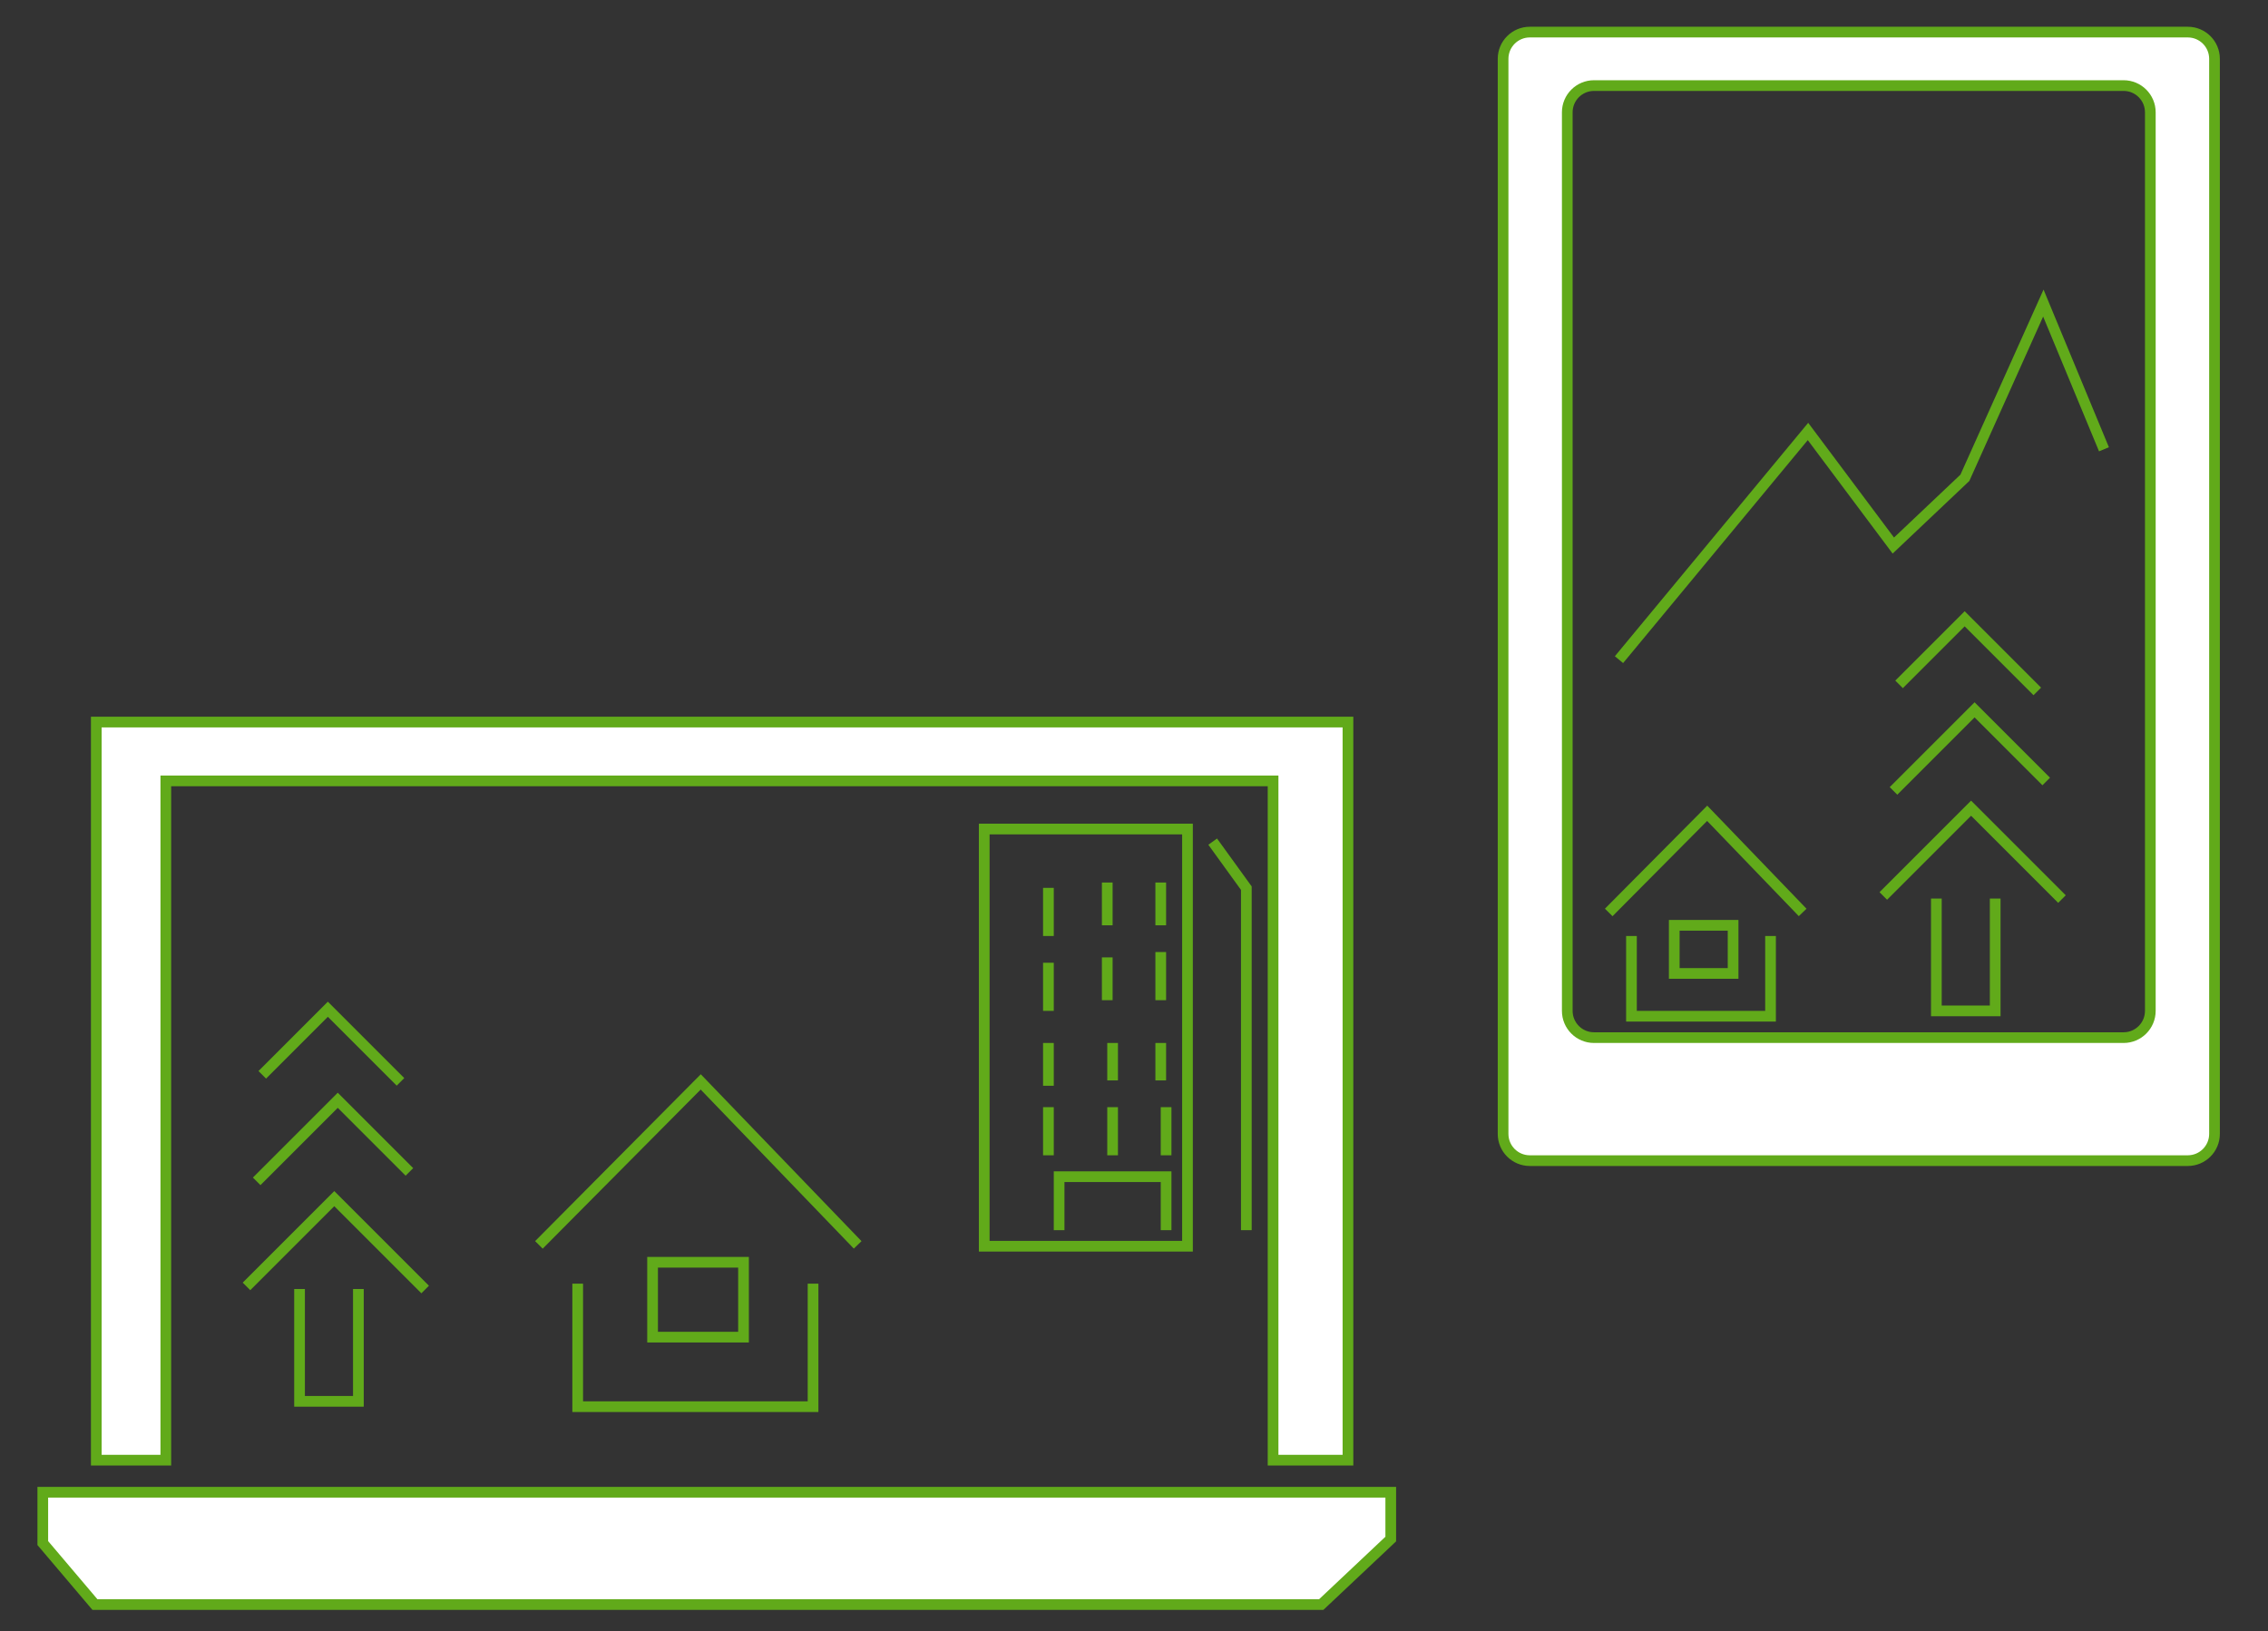 <?xml version="1.0" encoding="utf-8"?>
<!-- Generator: Adobe Illustrator 15.0.2, SVG Export Plug-In . SVG Version: 6.00 Build 0)  -->
<!DOCTYPE svg PUBLIC "-//W3C//DTD SVG 1.1//EN" "http://www.w3.org/Graphics/SVG/1.1/DTD/svg11.dtd">
<svg version="1.1" id="レイヤー_1" xmlns="http://www.w3.org/2000/svg" xmlns:xlink="http://www.w3.org/1999/xlink" x="0px"
	 y="0px" width="424px" height="305px" viewBox="0 0 424 305" enable-background="new 0 0 424 305" xml:space="preserve">
<rect x="0" y="0" width="424" height="305" fill="#333333" stroke="none"/>
<polygon fill="#FFFFFF" stroke="#61AA1A" stroke-width="2" stroke-miterlimit="10" points="18,135 18,273 31,273 31,146 238,146 
	238,273 252,273 252,135 "/>
<polygon fill="#FFFFFF" stroke="#61AA1A" stroke-width="2" stroke-miterlimit="10" points="247,300 233,300 17.75,300 8,288.5 
	8,279 8,279 260,279 260,279 260,287.75 "/>
<polyline fill="none" stroke="#61AA1A" stroke-width="2" stroke-miterlimit="10" points="100.75,232.75 131,202.28 160.338,232.75 
	"/>
<polyline fill="none" stroke="#61AA1A" stroke-width="2" stroke-miterlimit="10" points="108,240 108,263 152,263 152,240 "/>
<polygon fill="none" stroke="#61AA1A" stroke-width="2" stroke-miterlimit="10" points="139,250 139,250 122,250 122,250 122,236 
	122,236 139,236 139,236 "/>
<polyline fill="none" stroke="#61AA1A" stroke-width="2" stroke-miterlimit="10" points="300.75,170.595 319.155,152.057 
	337.005,170.595 "/>
<polyline fill="none" stroke="#61AA1A" stroke-width="2" stroke-miterlimit="10" points="305,175 305,190 331,190 331,175 "/>
<polygon fill="none" stroke="#61AA1A" stroke-width="2" stroke-miterlimit="10" points="324,182 324,182 313,182 313,182 313,173 
	313,173 324,173 324,173 "/>
<path fill="#FFFFFF" stroke="#61AA1A" stroke-width="2" stroke-miterlimit="10" d="M409,6H286c-2.762,0-5,2.238-5,5v201
	c0,2.762,2.238,5,5,5h123c2.762,0,5-2.238,5-5V11C414,8.238,411.762,6,409,6z M402,189c0,2.762-2.238,5-5,5h-99
	c-2.762,0-5-2.238-5-5V21c0-2.762,2.238-5,5-5h99c2.762,0,5,2.238,5,5V189z"/>
<rect x="184" y="155" fill="none" stroke="#61AA1A" stroke-width="2" stroke-miterlimit="10" width="38" height="78"/>
<g>
	<rect x="189.865" y="175" fill="none" stroke="#61AA1A" stroke-width="2" stroke-miterlimit="10" width="6.756" height="0"/>
	<line fill="none" stroke="#61AA1A" stroke-width="2" stroke-miterlimit="10" x1="196" y1="175" x2="196" y2="166"/>
</g>
<g>
	<rect x="210.598" y="175" fill="none" stroke="#61AA1A" stroke-width="2" stroke-miterlimit="10" width="6.755" height="0"/>
	<line fill="none" stroke="#61AA1A" stroke-width="2" stroke-miterlimit="10" x1="217" y1="173" x2="217" y2="165"/>
</g>
<g>
	<rect x="200.813" y="175" fill="none" stroke="#61AA1A" stroke-width="2" stroke-miterlimit="10" width="6.755" height="0"/>
	<line fill="none" stroke="#61AA1A" stroke-width="2" stroke-miterlimit="10" x1="207" y1="173" x2="207" y2="165"/>
</g>
<g>
	<rect x="200.464" y="187" fill="none" stroke="#61AA1A" stroke-width="2" stroke-miterlimit="10" width="6.756" height="0"/>
	<line fill="none" stroke="#61AA1A" stroke-width="2" stroke-miterlimit="10" x1="207" y1="187" x2="207" y2="179"/>
</g>
<g>
	<rect x="210.247" y="187" fill="none" stroke="#61AA1A" stroke-width="2" stroke-miterlimit="10" width="6.756" height="0"/>
	<line fill="none" stroke="#61AA1A" stroke-width="2" stroke-miterlimit="10" x1="217" y1="187" x2="217" y2="178"/>
</g>
<g>
	<rect x="201.513" y="203" fill="none" stroke="#61AA1A" stroke-width="2" stroke-miterlimit="10" width="6.755" height="0"/>
	<line fill="none" stroke="#61AA1A" stroke-width="2" stroke-miterlimit="10" x1="208" y1="202" x2="208" y2="195"/>
</g>
<g>
	<rect x="201.163" y="216" fill="none" stroke="#61AA1A" stroke-width="2" stroke-miterlimit="10" width="6.755" height="0"/>
	<line fill="none" stroke="#61AA1A" stroke-width="2" stroke-miterlimit="10" x1="208" y1="216" x2="208" y2="207"/>
</g>
<g>
	<rect x="210.598" y="203" fill="none" stroke="#61AA1A" stroke-width="2" stroke-miterlimit="10" width="6.755" height="0"/>
	<line fill="none" stroke="#61AA1A" stroke-width="2" stroke-miterlimit="10" x1="217" y1="202" x2="217" y2="195"/>
</g>
<g>
	<rect x="211.646" y="216" fill="none" stroke="#61AA1A" stroke-width="2" stroke-miterlimit="10" width="6.756" height="0"/>
	<line fill="none" stroke="#61AA1A" stroke-width="2" stroke-miterlimit="10" x1="218" y1="216" x2="218" y2="207"/>
</g>
<g>
	<rect x="189.865" y="189" fill="none" stroke="#61AA1A" stroke-width="2" stroke-miterlimit="10" width="6.756" height="0"/>
	<line fill="none" stroke="#61AA1A" stroke-width="2" stroke-miterlimit="10" x1="196" y1="189" x2="196" y2="180"/>
</g>
<g>
	<rect x="189.865" y="203" fill="none" stroke="#61AA1A" stroke-width="2" stroke-miterlimit="10" width="6.756" height="0"/>
	<line fill="none" stroke="#61AA1A" stroke-width="2" stroke-miterlimit="10" x1="196" y1="203" x2="196" y2="195"/>
</g>
<g>
	<rect x="189.865" y="216" fill="none" stroke="#61AA1A" stroke-width="2" stroke-miterlimit="10" width="6.756" height="0"/>
	<line fill="none" stroke="#61AA1A" stroke-width="2" stroke-miterlimit="10" x1="196" y1="216" x2="196" y2="207"/>
</g>
<polyline fill="none" stroke="#61AA1A" stroke-width="2" stroke-miterlimit="10" points="198,230 198,220 218,220 218,230 "/>
<polyline fill="none" stroke="#61AA1A" stroke-width="2" stroke-miterlimit="10" points="226.711,157.355 233,166.054 233,230 "/>
<polyline fill="none" stroke="#61AA1A" stroke-width="2" stroke-miterlimit="10" points="56,241 56,262 67,262 67,241 "/>
<polyline fill="none" stroke="#61AA1A" stroke-width="2" stroke-miterlimit="10" points="46.082,240.513 62.492,224.104 
	79.482,241.094 "/>
<polyline fill="none" stroke="#61AA1A" stroke-width="2" stroke-miterlimit="10" points="49.033,200.953 61.292,188.693 
	74.869,202.271 "/>
<polyline fill="none" stroke="#61AA1A" stroke-width="2" stroke-miterlimit="10" points="47.989,220.871 63.146,205.714 
	76.539,219.107 "/>
<polyline fill="none" stroke="#61AA1A" stroke-width="2" stroke-miterlimit="10" points="362,168 362,189 373,189 373,168 "/>
<polyline fill="none" stroke="#61AA1A" stroke-width="2" stroke-miterlimit="10" points="352.082,167.513 368.492,151.104 
	385.482,168.094 "/>
<polyline fill="none" stroke="#61AA1A" stroke-width="2" stroke-miterlimit="10" points="355.033,127.953 367.292,115.693 
	380.869,129.271 "/>
<polyline fill="none" stroke="#61AA1A" stroke-width="2" stroke-miterlimit="10" points="353.989,147.871 369.146,132.714 
	382.539,146.107 "/>
<polyline fill="none" stroke="#61AA1A" stroke-width="2" stroke-miterlimit="10" points="302.667,123.333 338.001,80.667 
	353.954,102 367.334,89.333 382.001,56.667 393.334,84 "/>
</svg>
